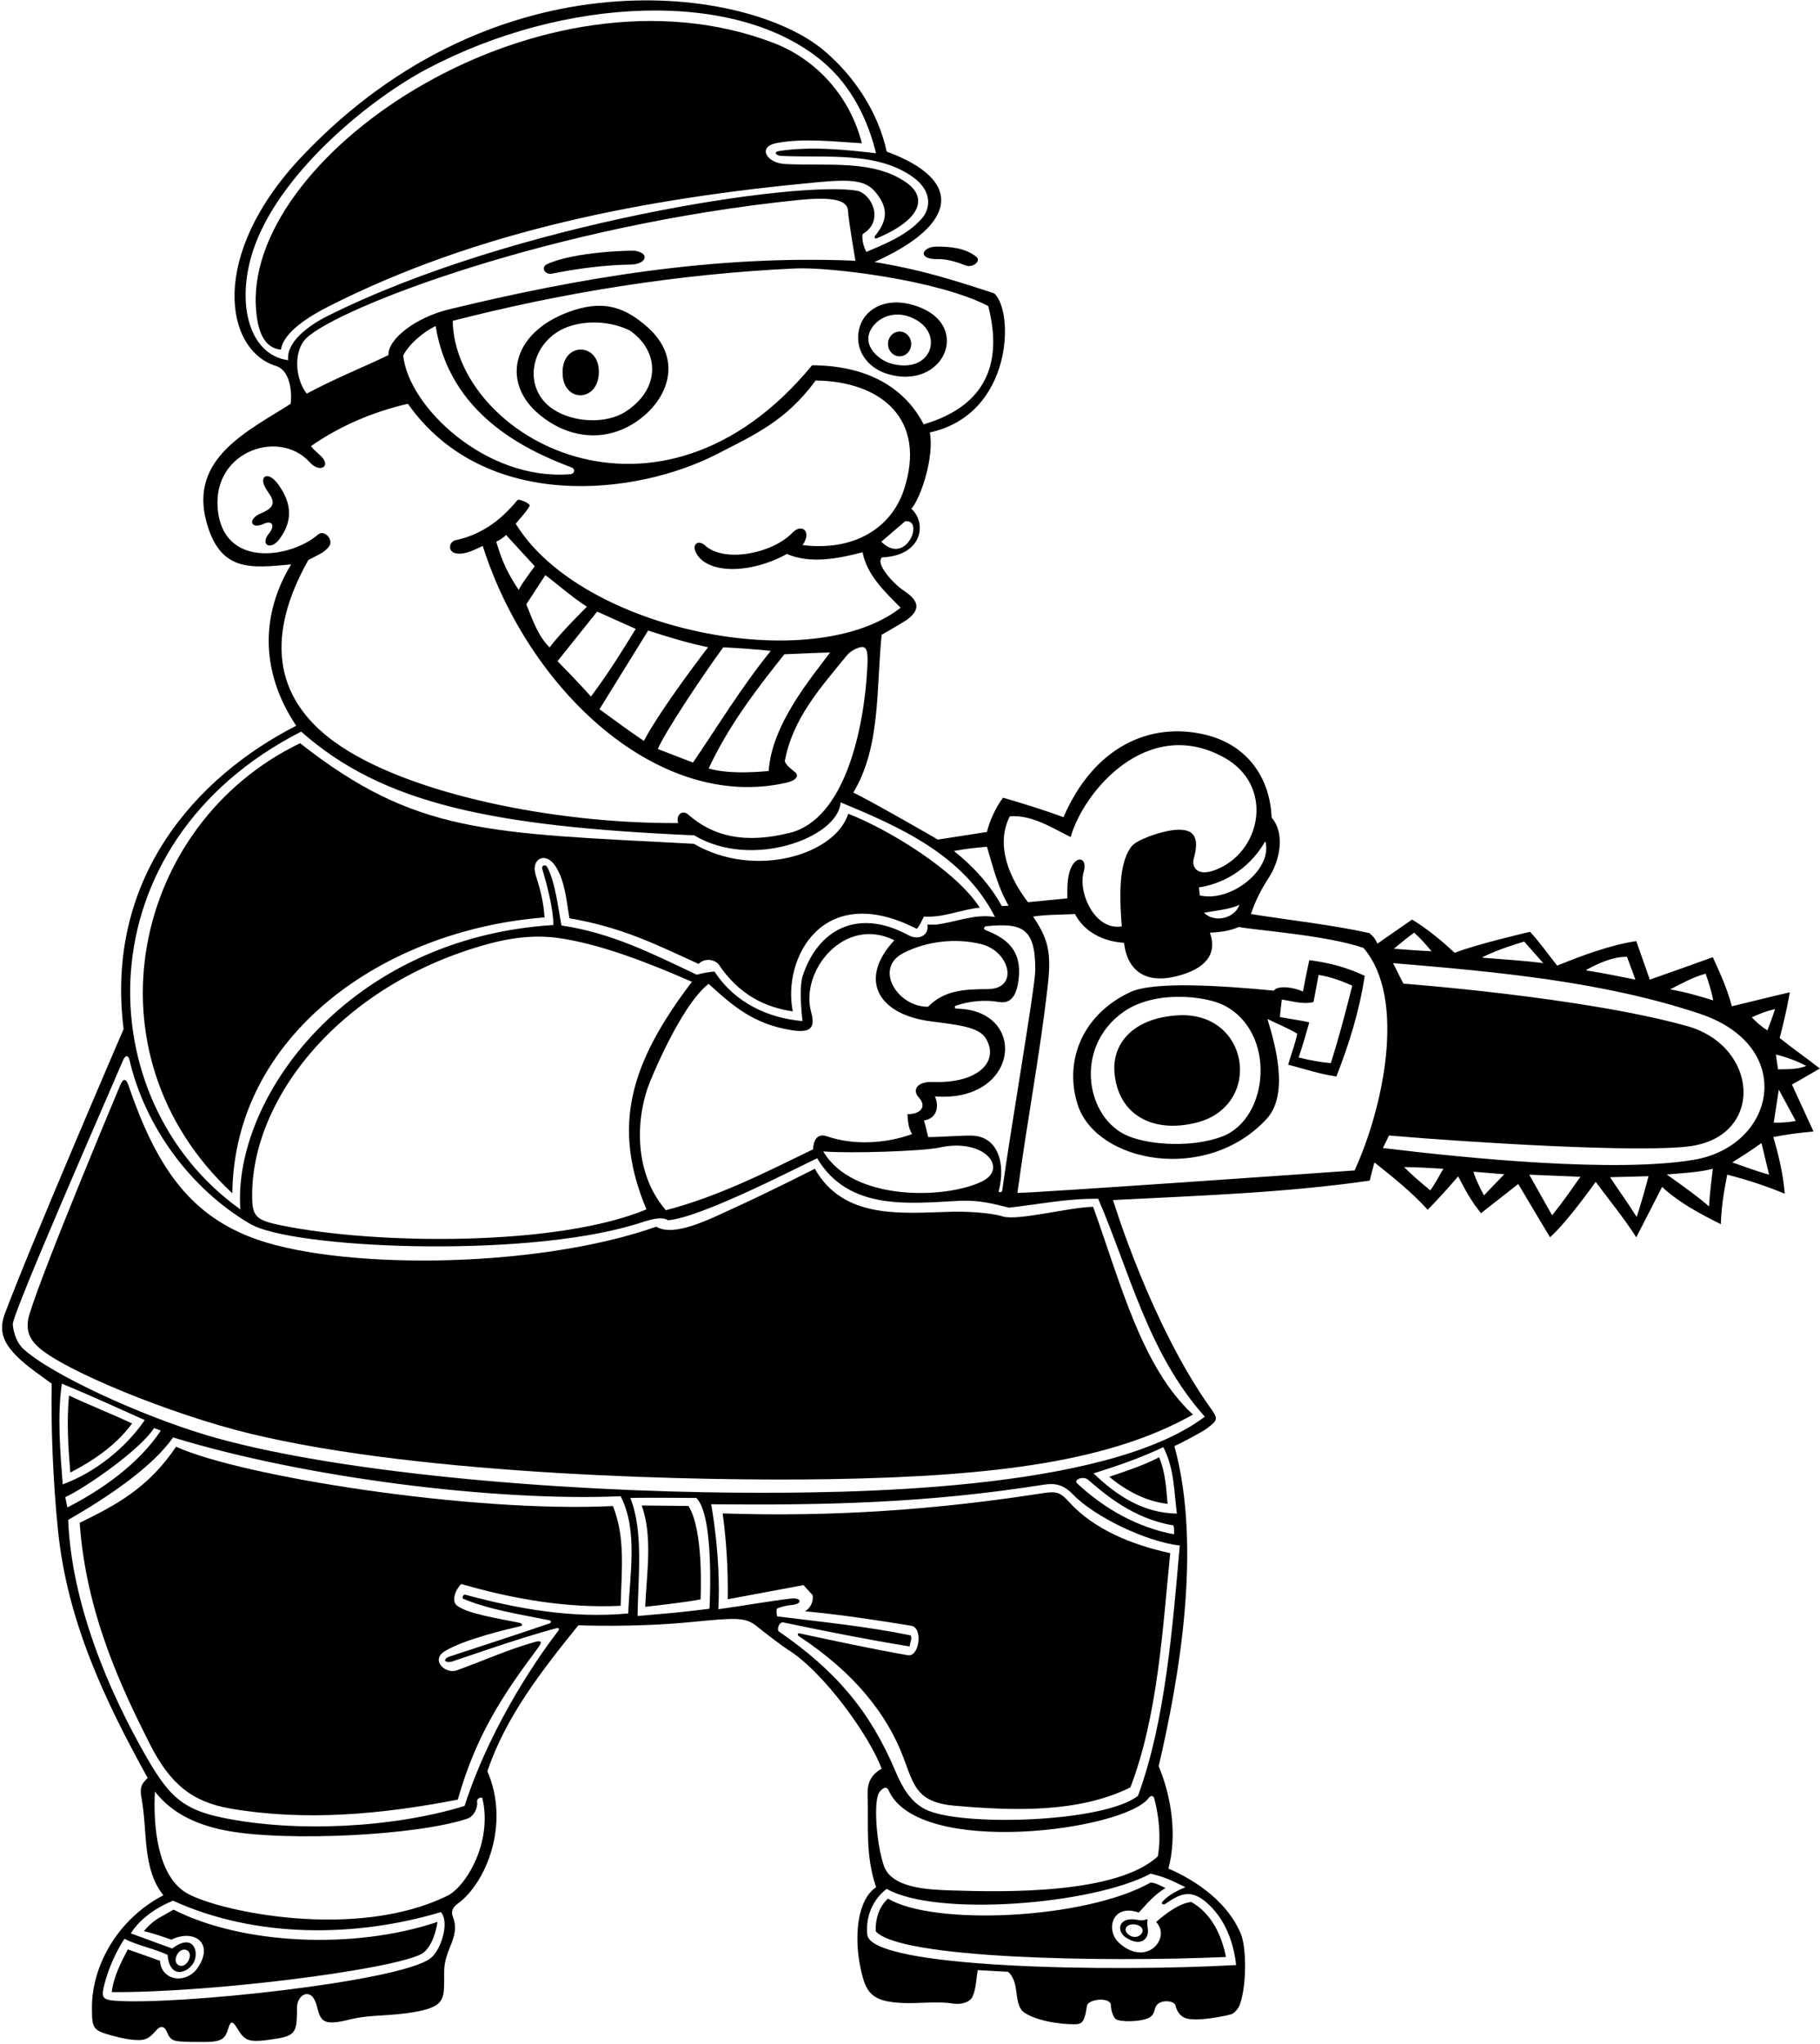 <?xml version="1.0" encoding="UTF-8"?>
<svg xmlns="http://www.w3.org/2000/svg" xmlns:xlink="http://www.w3.org/1999/xlink" width="554pt" height="622pt" viewBox="0 0 554 622" version="1.1">
<g id="surface1">
<path style=" stroke:none;fill-rule:nonzero;fill:rgb(0%,0%,0%);fill-opacity:1;" d="M 545.457 330.051 C 547.895 328.719 553.957 325.16 553.957 325.16 C 549.965 322.07 545.586 318.98 541.723 315.887 C 542.75 311.875 543.812 307.742 544.812 301.98 C 539.258 303.246 534.602 304.473 527.176 306.23 C 525.84 301.348 524.34 297.793 521.379 291.297 C 515.199 293.504 509.512 295.578 502.195 298.117 L 498.074 286.402 C 490.312 287.539 481.484 290.797 473.996 293.871 C 471.285 290.406 468.59 286.66 465.754 283.57 C 465.754 283.57 449.363 287.34 442.805 289.965 C 439.473 286.891 435.152 283.086 429.832 279.836 L 419.273 287.176 C 418.742 285.895 418.086 284.996 416.824 283.953 C 405.109 281.379 392.879 280.094 380.773 278.16 C 382.051 274.336 383.852 270.684 386.105 267.281 C 389.531 262.113 391.328 253.758 387.082 248.805 C 386.562 236.297 379.363 226.57 366.883 223.586 C 350.047 219.555 332.996 227.227 323.73 248.676 C 317.68 246.484 311.992 244.699 305.32 242.754 C 303.004 245.844 301.113 250.086 300.426 253.184 L 285.492 255.5 C 285.492 255.5 264.605 243.441 259.738 241.207 C 268.109 227.301 266.691 209.789 268.367 193.18 C 268.367 193.18 274.922 189.422 276.012 188.641 C 281.043 185.02 278.824 182.234 275.152 179.773 C 271.684 177.449 266.371 171.473 268.492 169.617 C 280.824 169.145 282.199 159.16 277.426 154.84 C 280.41 151.324 284.441 138.84 283.023 131.605 C 308.363 126.105 308.777 94.66 302.617 89.27 C 290.77 85.406 280.945 82.164 266.176 79.742 C 291.551 68.398 293.555 54.82 269.91 46.137 C 267.395 34.441 260.242 23.301 250.734 15.316 C 227.488 -4.195 151.324 -14.961 92.094 47.402 C 63.16 77.863 68.547 106.645 84.004 111.367 C 87.688 112.492 89.004 117.703 88.488 122.879 C 75.688 131.078 57.562 139.336 62.824 158.766 C 66.969 174.055 76.148 172.926 88.625 171.758 C 79.617 186.562 78.918 204 90.16 220.863 C 59.723 236.426 31.895 267.211 37.625 313.16 C 37.625 313.16 9.266 378.953 1.492 399.746 C -0.047 403.871 0.355 407.285 3.68 411.184 C 7 415.078 11.418 417.863 15.738 421.086 C 15.484 433.484 16.094 450.605 17.668 465.883 C 20.516 493.551 31.969 517.598 44.965 541.09 C 42.801 543.039 42.531 544.328 43.125 547.523 C 44.926 557.27 43.266 568.738 49.73 576.758 C 34.895 584.578 27.957 599.172 27.988 610.875 C 28.008 617.18 28.098 617.852 34.016 619.449 C 35.789 619.926 37.562 620.383 39.375 620.621 C 43.887 621.215 45.105 620.719 47.531 617.902 C 48.922 616.285 50.102 616.59 50.852 618.457 C 51.77 620.742 52.715 621.102 55 621.266 C 57.359 621.438 59.969 621.438 62.375 621.418 C 67.766 621.379 68.574 620.309 69.512 617.219 C 70.262 614.738 70.883 615.074 72.359 617.492 C 74.672 621.285 75.793 621.77 84.355 620.379 C 90.371 619.402 90.348 617.762 90.414 610.875 C 90.457 606.84 94.969 604.434 96.461 610.539 C 97.633 615.336 98.484 616.586 106.723 614.516 C 111.285 613.371 116.324 613.449 121.121 612.965 C 135.223 611.535 135.109 609.023 135.203 603 C 135.262 599.312 134.789 597.852 137.031 592.402 C 138.223 589.504 139.219 586.605 137.801 583.195 C 137.16 581.395 138.094 580.234 139.43 579.254 C 147.914 573.016 155.359 555.133 148.359 539.031 C 153.898 522.547 164.715 508.645 176.047 494.609 C 176.047 494.609 192.746 495.305 209.652 493.691 C 223.738 492.352 226.816 491.93 230.496 495.004 C 232.641 496.789 238.449 501.164 239.676 501.922 C 250.695 508.703 264.703 528.32 268.367 538.258 C 264.754 540.281 263.977 542.977 264.098 546.5 C 264.43 556.082 263.352 564.535 266.691 574.309 C 260.852 578.203 259.953 589.492 261.938 598.891 C 263.539 606.492 265.23 609.145 274.879 609.559 C 279.754 609.77 285.234 608.953 290.027 609.715 C 292.758 610.148 295.27 609.246 296.004 607.684 C 297.125 605.297 297.145 602.324 297.594 599.547 L 306.863 600.062 C 308.566 601.617 309.078 603.766 309.352 606.02 C 309.824 609.922 310.348 611.625 312.094 612.676 C 317.465 615.91 326.449 616.164 327.98 615.977 C 329.574 615.777 330.234 614.723 330.859 610.438 C 331.172 608.324 338.066 607.594 338.156 610.242 C 338.227 612.297 339.039 614.043 339.703 614.516 C 340.75 615.254 346.477 615.418 349.32 614.238 C 350.816 613.621 351.262 612.668 351.566 611.305 C 352.258 608.215 357.391 608.676 357.781 610.242 C 358.289 612.277 359.27 613.43 360.543 614.031 C 363.84 615.59 374.508 613.203 375.059 612.883 C 376.227 612.203 377.113 610.957 377.508 609.754 C 379.539 603.57 379.371 592.586 377.734 588.578 C 373.895 579.199 364.637 572.52 355.664 568.645 C 358.367 558.473 356.566 546.758 352.703 537.484 C 358.859 510.973 365.977 471.102 357.48 440.07 C 359.703 439.105 366.008 435.742 367.418 434.68 C 370.805 432.121 370.785 431.738 368.469 428.488 C 350.23 402.914 338.797 365.203 338.797 365.203 C 363.938 363.906 391.332 363.016 416.953 359.281 C 417.34 357.602 417.699 356.16 418.371 353.742 C 424.164 358.379 429.703 362.758 434.594 368.164 C 438.484 364.109 440 362.441 443.867 357.992 C 446.066 362.223 447.848 365.602 450.82 369.195 L 462.148 360.312 C 465.238 365.59 471.816 376.523 471.816 376.523 C 477.098 371.887 485.715 359.668 485.715 359.668 C 489.836 365.203 494.469 370.867 498.074 376.535 L 505.93 361.211 C 511.207 366.105 517.645 369.453 523.824 372.543 C 523.953 367.52 524.691 362.852 525.758 357.477 C 531.809 359.023 537.73 360.953 543.27 363.273 C 542.766 357.344 541.555 352.066 539.793 346.02 C 544.027 345.199 547.535 344.766 552.023 344.344 C 549.703 339.336 547.742 334.953 545.457 330.051 Z M 549.836 324.387 C 547.262 325.414 544.301 325.414 541.211 325.414 L 540.566 320.91 C 543.785 321.684 546.875 322.84 549.836 324.387 Z M 519.191 296.316 C 520.094 298.891 520.992 301.727 521.508 304.43 C 517.379 303.172 512.883 301.855 508.375 301.082 C 511.98 299.277 515.328 297.348 519.191 296.316 Z M 482.887 295.145 C 486.562 293.133 490.84 291.164 495.242 291.164 L 497.816 298.117 C 493.105 297.18 488.027 296.121 483.004 295.344 C 482.879 295.324 482.797 295.191 482.887 295.145 Z M 451.387 291.215 C 456.387 288.852 459.945 287.789 463.953 286.531 L 469.746 293.098 C 463.977 292.344 457.59 291.961 451.43 291.465 C 451.27 291.449 451.242 291.281 451.387 291.215 Z M 430.477 283.828 C 432.602 285.801 434.016 287.379 435.754 289.492 C 432.074 289.309 428.215 289.047 424.297 288.719 C 426.738 286.746 428.414 285.242 430.477 283.828 Z M 365.191 272.488 C 365.191 271.965 365.059 270.82 364.938 270.051 C 371.172 269.16 379.703 265.441 385.152 256.016 C 387.559 264.332 374.852 274.746 365.191 272.488 Z M 377.297 275.328 C 375.699 279.719 369.543 280.84 366.48 277.773 C 369.953 277.105 374.457 276.762 377.297 275.328 Z M 307.379 248.418 C 314.203 247.902 320.359 252.039 325.906 254.727 C 329.797 240.934 349.238 217.656 372.57 230.504 C 387.656 238.812 384.195 258.371 370.977 264.316 C 364.246 267.344 362.688 263.711 363.383 261.254 C 365.301 254.504 363.371 251.562 356.129 252.762 C 352.621 253.34 345.887 255.566 344.324 257.711 C 341.27 261.898 340.414 269.102 341.465 281.914 C 333.312 283.324 328.047 271.672 329.871 265.34 C 331.141 260.926 327.652 260.16 325.93 264.273 C 324.785 267.008 324.891 270.469 324.891 273.398 L 312.914 274.555 C 307.379 267.348 302.871 257.301 307.379 248.418 Z M 295.664 345.586 C 292.551 345.535 284.074 346.148 282.527 346.02 C 282.145 344.344 281.727 342.594 281.242 340.996 C 285.336 340.312 285.863 336.633 284.59 333.656 C 310.238 335.66 313.137 307.449 291.336 306.953 C 290.574 306.938 290.316 306.297 291.016 306.047 C 295.043 304.602 300.012 304.203 304.016 304.922 C 308.246 305.676 309.586 302.051 310.066 298.047 C 311.129 289.117 306.398 285.566 299.984 283.035 C 299.211 282.73 299.477 281.941 300.352 281.855 C 311.07 280.836 315.23 282.309 315.129 295.336 C 315.09 300.398 307.5 344.344 305.066 362.344 C 304.992 362.895 303.871 362.984 304.016 362.422 C 306.16 354.082 303.82 345.715 295.664 345.586 Z M 197.188 330.949 C 197.859 328.953 207.203 305.973 215.703 299.406 C 222.961 306.023 229.375 311.703 241.023 313.516 C 246.32 314.34 248.344 313.129 246.934 308.109 C 243.387 295.461 257.074 278.566 272.23 286.145 C 261.285 297.895 266.957 308.676 283.355 310.82 C 291.57 311.895 297.992 312.508 300.09 316.012 C 304.324 323.086 297.66 329.766 283.992 329.266 C 279.059 329.082 277.613 331.758 279.68 333.988 C 282.035 336.535 280.602 339.055 276.219 339.066 C 276.348 341.125 276.508 343.391 277.637 345.117 C 269.762 348.012 259.91 348.617 251.734 345.805 C 247.43 344.328 247.508 349.754 247.508 349.754 C 232.957 356.836 218.535 364.172 202.699 368.293 C 194.09 358.453 192.926 343.578 197.188 330.949 Z M 196.773 368.035 C 169.895 379.281 114.902 378.879 85.617 372.914 C 78.074 371.379 76.875 370.215 76.762 364.664 C 76.156 334.48 103.684 299.344 148.957 287.172 C 155.398 285.441 162.125 284.496 169.348 285.371 C 183.09 287.211 198.324 293.426 210.617 298.781 C 191.711 323.664 186.195 342.77 196.773 368.035 Z M 274.875 290.098 C 281.84 286.441 290.938 285.355 298.75 287.336 C 307.441 289.543 310.27 300.961 300.664 301.008 C 294.02 301.035 287.461 301.219 282.527 306.359 C 273.453 306.598 265.832 294.84 274.875 290.098 Z M 285.977 349.223 C 299.574 346.207 307.109 355.535 298.914 359.539 C 287.785 364.973 259.477 365.617 250.598 350.395 C 258.398 351.09 280.953 350.34 285.977 349.223 Z M 300.426 257.688 C 302.23 263.738 303.773 270.051 306.992 275.586 C 306.348 275.723 305.457 275.723 304.934 275.715 C 301.328 269.148 296.18 263.613 290.383 258.977 C 293.727 258.324 297.207 257.945 300.426 257.688 Z M 268.262 164.852 L 275.547 158.617 C 281.508 157.957 275.785 172.383 268.262 164.852 Z M 300.812 93.133 C 306.43 114.797 295.773 124.855 281.152 129.137 C 276.184 119.375 265.699 111.223 247.199 111.164 C 200.305 168.066 138.461 132.824 137.801 97.641 C 171.027 89.09 206.145 83.363 242.152 81.691 C 252.488 81.211 285.555 85.195 300.812 93.133 Z M 132.605 99.211 C 136.871 125.824 159.379 136.754 173.969 142.25 C 175.262 142.738 174.859 144.199 173.664 144.301 C 147.973 146.465 124.289 123.734 122.738 108.199 C 124.504 104.66 129.023 100.926 132.605 99.211 Z M 118.23 108.07 C 110.117 111.984 102.566 114.895 93.379 119.785 C 89.914 115.496 89.137 106.926 93.254 102.918 C 102.742 93.684 167.891 68.559 242.953 60.875 C 256.098 59.531 258.016 61.828 258.141 64.309 C 258.27 66.93 260.383 79.355 260.383 79.355 C 217.691 77.504 176.301 84.52 136.547 94.176 C 126.73 96.559 118.059 103.082 118.23 108.07 Z M 87.715 109.613 C 75.273 107.953 71.367 90.793 77.863 73.949 C 86.59 51.316 113.074 29.906 129.984 20.969 C 171.5 -0.973 224.113 -3.68 250.66 18.949 C 259.188 26.219 264.188 36.461 266.66 46.633 C 257.348 45.574 246.824 44.438 237.051 45.988 C 235.352 46.258 236.238 47.383 237.875 47.453 C 251.922 48.086 267.105 46.023 278.047 54 C 283.758 58.164 283.316 63.438 280.559 66.551 C 276.113 71.559 269.602 74.152 263.73 76.652 C 262.828 75.105 262.312 72.789 262.57 71.242 C 269.434 67.188 265.156 58.824 260.879 58.055 C 242.953 54.836 156.395 67.832 99.707 96.164 C 93.727 99.152 87.121 104.141 87.715 109.613 Z M 93.844 170.449 C 96.188 169.086 98.523 168.43 100.141 166.34 C 101.699 164.324 98.762 160.992 96.758 162.715 C 88.691 169.648 69.262 172.789 66.516 156.691 C 63.289 137.801 84.676 130.031 94.293 140.684 C 97.367 144.09 100.863 141.938 97.781 138.883 C 96.719 137.828 95.355 136.793 94.668 135.754 C 103.551 129.57 113.594 125.324 124.152 122.879 C 147.527 155.949 193.523 150.953 218.383 138.121 C 229.449 132.41 239.242 128.152 248.277 115.797 C 268.297 116.031 282.211 127.621 275.145 149.047 C 271.305 160.699 259.98 167.82 244.285 165.883 C 247.23 161.828 244.105 159.07 241.164 162.156 C 235.23 168.367 220.594 171.41 214.648 166.02 C 212.605 164.16 210.559 165.57 211.805 168.098 C 215.078 174.746 228.273 174.781 239.523 168.586 C 246.734 171.676 255.102 170.004 262.57 168.07 C 263.859 174.895 269.137 179.918 274.16 184.938 C 247.406 205.902 177.051 192.148 156.977 159.383 C 158.039 158.023 160.152 155.895 161.23 153.949 C 161.59 153.301 157.957 151.664 157.512 152.203 C 153.262 157.285 147.621 162.484 138.68 164.395 C 136.637 164.832 136.105 168 138.984 168.434 C 141.633 168.828 144.363 167.34 146.945 166.141 C 160.91 210.094 200.523 247.039 239.305 238.203 C 242.781 237.41 242.895 236.02 242.305 235.23 C 241.273 234.328 239.395 233.094 238.879 231.68 C 241.277 218.723 249.496 209.559 257.93 199.277 C 258.617 198.438 260.238 197.406 261.664 197.02 C 263.812 196.441 264.27 197.98 264.035 202.684 C 263.07 222.34 256.98 249.328 240.445 253.445 C 226.637 256.883 217.105 254.547 209.48 247.879 C 207.629 246.258 205.652 248.137 206.434 250.477 C 168.852 250.727 123.695 241.551 101.887 225.824 C 82.723 212 81.262 192.816 93.844 170.449 Z M 166 175.023 C 169.508 177.621 174.129 181.75 178.656 184.637 C 178.656 184.637 170.637 192.52 167.289 197.027 C 163.812 193.551 162.281 189.027 160.207 183.91 Z M 157.891 179.531 C 154.648 174.637 152.891 171.078 151.062 164.875 C 151.84 164.488 153.535 163.43 154.027 162.793 L 162.781 172.32 C 160.805 175.023 159.176 177.086 157.891 179.531 Z M 181.762 186.121 L 193.52 191.387 C 189.012 198.723 185.156 204.898 179.879 211.98 C 176.398 207.988 169.703 201.211 169.703 201.211 Z M 197.289 191.891 C 202.824 193.695 209.75 195.801 215.543 196.961 C 215.543 196.961 201.266 215.441 195.988 225.484 C 191.609 222.523 186.73 218.934 182.48 215.84 C 185.793 210.516 197.289 191.891 197.289 191.891 Z M 220.156 196.988 C 225.051 197.246 229.738 197.559 234.629 198.07 C 225.746 209.016 218.664 220.734 210.938 232.066 L 200.25 227.945 C 202.121 223.27 213.719 205.746 220.156 196.988 Z M 238.758 199.109 C 241.16 199.043 250.105 198.582 252.664 198.578 C 247.242 205.906 234.887 220.348 233.984 234.641 C 228.191 235.156 221.109 235.414 215.703 233.867 C 221.754 220.992 229.617 210.57 238.758 199.109 Z M 91.676 222.645 C 116.465 244.652 150.152 251.535 211.324 254.211 C 228.805 264.742 255.219 254.906 255.875 244.168 C 273.516 251.508 293.215 260.008 302.871 279.062 C 296.691 278.031 291.027 280.609 284.977 281.379 L 282.27 281.379 C 282.934 284.387 279.84 286.395 276.527 284.602 C 261.047 276.203 248.98 282.918 244.363 296.898 C 243.027 300.945 244.285 310.738 244.285 310.738 C 233.859 309.836 223.688 305.199 217.504 295.672 C 216.219 295.695 213.391 296.242 212.105 296.629 C 198.453 290.188 186.344 283.953 170.895 281.637 C 169.938 276.547 169.031 268.418 166.574 263.871 C 166.047 262.898 164.754 263.379 165.062 264.414 C 166.418 269.012 168.445 276.465 168.445 281.508 C 105.98 285.355 70.746 334.203 73.164 368.035 C 26.672 334.945 24.621 256.879 91.676 222.645 Z M 18.828 421.086 C 27.324 424.562 35.695 428.426 44.066 432.16 C 38.141 440.785 28.871 448.125 19.086 451.73 C 18.328 441.664 17.41 431 18.828 421.086 Z M 19.859 455.594 C 24.969 453.406 42.246 441.703 46.898 434.605 C 47.734 434.848 48.312 435.121 48.957 435.379 C 42.133 445.551 31.086 453.328 20.527 458.734 C 20.262 457.906 20.109 456.504 19.859 455.594 Z M 130.875 596.074 C 120.855 603.184 53.578 610.289 34.992 608.863 C 31.062 608.562 30.812 607.703 31.75 604 C 33.844 595.762 37.898 590.02 37.898 590.02 C 41.891 592.078 46.898 592.98 51.02 594.91 C 51.609 602.359 57.082 600.52 58.91 597.309 C 60.738 594.098 58.922 588.016 52.434 592.98 L 39.816 588.367 C 44.105 581.496 52.691 578.43 52.691 578.43 C 77.543 589.762 107.801 589.762 134.195 581.906 C 136.965 584.906 134.23 593.695 130.875 596.074 Z M 56.711 593.414 C 59.172 594.301 56.965 599.086 54.555 598.145 C 52.105 597.184 54.211 592.52 56.711 593.414 Z M 136.203 576.91 C 108.262 590.621 66.734 581.676 57.02 576.215 C 47.766 571.016 46.609 555.199 47.156 545.211 C 52.656 552.293 60.805 555.703 69.992 557.293 C 87.742 560.371 126.559 558.66 142.238 553.465 C 144.145 552.836 145.504 550.312 145.219 548.254 C 145.07 547.188 146.715 546.73 146.832 547.23 C 150.02 560.766 141.727 574.199 136.203 576.91 Z M 191.238 491.004 C 174.008 492.637 157.012 489.477 141.496 485.262 C 141.129 485.16 140.488 486.316 140.988 486.527 C 148.871 489.875 158.578 491.324 167.281 493.098 C 167.848 493.215 167.824 493.844 167.262 494.035 C 156.52 497.73 147.098 500.711 136.945 504.078 C 134.914 504.754 134.918 506.172 137.484 505.68 C 138.047 505.57 158.703 498.234 169.492 495.473 C 169.961 495.352 170.488 495.57 169.855 496.391 C 165.77 501.688 149.953 523.211 141.406 549.59 C 119.852 556.227 90.145 557.781 67.816 553.176 C 56.121 550.766 51.766 547.023 45.141 535.668 C 32.922 514.715 21.738 487.707 20.758 462.547 C 33.27 455.32 46.402 446.391 52.691 437.438 C 92.602 449.703 150.797 456.988 188.922 455.336 C 194.328 465.895 191.625 479.414 191.238 491.004 Z M 215.961 489.578 C 207.75 490.633 201.797 491.133 194.07 491.773 C 194.176 480.602 195.996 466.176 191.875 455.871 C 194.27 455.73 211.969 455.852 211.969 455.852 C 217.609 461.449 215.961 489.578 215.961 489.578 Z M 360.816 574.309 C 358.594 575.277 355.867 576.531 353.934 578.621 C 353.289 579.316 354.004 579.863 354.781 579.34 C 359.422 576.215 362.711 574.512 368.18 579.816 C 373.07 584.562 375.555 591.281 376.266 598.004 C 338.59 600.129 264.988 599.066 263.988 588.73 C 263.473 583.195 265.66 578.043 269.91 574.824 C 284.777 583.34 332.191 579.77 350.258 570.191 C 354.656 571.297 356.211 572.023 360.816 574.309 Z M 352.445 564.91 C 339.883 576.531 305.574 575.828 289.344 575.289 C 282.516 575.059 271.328 574.629 269.023 567.719 C 266.699 560.742 265.902 548.391 267.559 545.602 C 268.18 544.547 269.77 543.203 270.469 544.793 C 279.535 565.402 342.695 557.066 349.742 547.055 C 350.238 546.352 351.121 546.422 351.34 547.246 C 352.805 552.844 353.457 559.074 352.445 564.91 Z M 346.395 546.5 C 336.016 554.688 292.211 555.941 281.688 550.629 C 277.051 548.289 274.57 543.746 272.527 538.918 C 264.875 520.855 254.613 508.586 237.113 496.504 C 236.301 495.941 237.234 493.488 238.391 493.73 C 251.246 496.41 263.996 498.961 276.863 501.047 C 276.992 500.016 277.637 498.855 277.25 497.699 C 264.246 494.992 250.082 493.578 236.562 491.902 C 236.375 491.195 236.301 490.297 236.434 489.586 C 237.777 488.914 239.473 488.586 241.039 488.434 C 244.402 488.105 244.027 486.094 240.723 486.484 C 233.43 487.348 226.465 488.656 218.656 489.719 C 219.504 473.68 216.477 457.781 216.477 457.781 C 250.688 458.098 281.871 457.504 317.586 451.84 C 321.051 451.289 323.629 451.68 326.664 454.84 C 333.09 461.539 348.863 469.168 359.121 470.344 C 356.91 495.234 354.738 523.832 346.395 546.5 Z M 331.16 450.281 C 336.047 454.469 344.773 462.184 357.211 464.219 C 357.391 465.074 357.469 466.023 357.34 466.926 C 346.434 464.863 336.438 459.383 327.895 451.445 C 326.629 450.27 329.773 449.094 331.16 450.281 Z M 358.238 460.613 C 348.195 460.484 340.086 455.336 332.875 448.383 C 340.828 445.883 347.297 443.617 354.121 440.398 C 357.469 446.988 357.34 453.66 358.238 460.613 Z M 366.738 431.129 C 336.281 454.156 256.082 454.434 225.664 454.258 C 167.324 453.918 100.078 447.785 63.059 436.805 C 42.695 430.762 15.52 418.223 7.133 410.52 C 4.633 408.227 3.949 404.328 3.895 403.004 C 3.754 399.746 32.383 334.551 37.438 322.715 C 38.195 320.938 39.066 321.07 39.434 322.645 C 44.086 342.531 57.684 361.676 76.234 372.504 C 88.836 379.859 158.387 383.039 192.941 372.734 C 194.812 372.312 200.902 369.617 203.312 371.348 C 213 370.648 241.141 356.117 248.734 352.48 C 258.371 368.66 277.012 366.18 291.988 365.438 C 298.168 365.133 302.863 366.465 307.121 367.52 C 316.266 366.492 324.891 364.688 334.289 364.816 C 343.949 387.223 349.484 411.816 366.738 431.129 Z M 412.32 356.191 C 412.32 356.191 311.887 363.273 309.699 363.016 C 312.762 340.438 316.539 320.996 318.926 299.992 C 320.02 290.352 319.32 286.02 314.461 278.934 C 318.582 278.289 323.293 278.391 327.211 278.16 C 330.172 283.828 336.094 286.531 342.145 286.918 C 342.98 294.195 347.52 299.773 358.262 297.055 C 366.996 294.844 370.621 290.324 368.285 283.828 C 371.461 283.711 374.418 283.27 377.066 282.113 C 382.984 283.172 403.691 284.602 415.023 288.461 C 428.422 303.984 420.785 337.914 412.32 356.191 Z M 435.367 362.242 C 432.605 359.988 429.703 357.477 427.387 355.16 C 431.695 355.219 435.367 355.441 439.359 355.676 C 438.07 357.797 436.914 360.184 435.367 362.242 Z M 451.719 363.785 C 450.562 361.598 449.203 358.953 448.504 356.578 L 457.902 357.348 C 455.469 359.859 453.91 361.469 451.719 363.785 Z M 472.449 369.84 L 465.496 357.48 L 481.078 358.121 C 478.113 362.293 475.734 365.797 472.449 369.84 Z M 498.203 370.355 C 495.629 366.234 492.855 362.434 490.09 358.25 C 493.691 358.18 501.809 357.934 501.809 357.934 C 500.586 362.551 499.449 366.559 498.203 370.355 Z M 520.223 367.137 C 516.488 363.785 507.332 357.41 507.332 357.41 C 511.578 357.078 517.703 356.711 521.379 355.676 C 520.875 359.914 520.473 362.895 520.223 367.137 Z M 515.602 352.949 C 491.973 356.926 447.609 352.613 420.945 349.367 L 422.816 345.562 C 447.141 347.652 499.812 350.934 514.684 348.785 C 537.066 345.555 535.422 318.355 513.453 312.23 C 481.785 303.402 427.195 299.348 427.195 299.348 L 424.035 293.098 C 455.84 295.758 488.023 298.703 517.391 308.5 C 547.078 318.406 540.508 348.758 515.602 352.949 Z M 527.305 353.742 C 530.137 351.941 533.719 349.691 536.184 347.844 L 538.504 357.477 C 534.766 356.465 531.035 355.031 527.305 353.742 Z M 537.988 313.57 C 536.316 312.539 534.516 310.996 533.227 309.578 C 535.984 308.371 537.797 307.645 540.309 307.078 C 539.664 309.137 538.828 311.449 537.988 313.57 Z M 539.922 341.641 L 541.465 331.598 L 546.617 341.125 C 544.684 341.504 542.363 341.711 539.922 341.641 "/>
<path style=" stroke:none;fill-rule:nonzero;fill:rgb(0%,0%,0%);fill-opacity:1;" d="M 248.648 55.473 C 258.867 54.516 263.391 54.797 266.383 58.348 C 270.129 62.805 270.551 66.645 266.41 71.73 C 265.992 72.242 266.293 72.773 266.93 72.504 C 280.758 66.68 282.191 60.023 275.949 55.602 C 265.859 48.445 251.914 50.598 238.984 49.914 C 233.238 49.613 230.539 44.684 236.312 43.555 C 244.488 41.949 254.426 43.141 262.34 43.598 C 258.906 29.922 249.066 18.219 235.219 12.969 C 165.055 -13.637 75.797 45.953 77.867 92.832 C 78.184 99.996 79.977 105.891 85.527 106.395 C 86.312 101.035 94.152 96.215 100.234 93.141 C 145.707 70.156 196.199 60.379 248.648 55.473 "/>
<path style=" stroke:none;fill-rule:nonzero;fill:rgb(0%,0%,0%);fill-opacity:1;" d="M 285.664 78.863 C 288.902 78.781 292.59 80.277 293.953 80.793 C 296.152 81.621 298.77 79.387 297.168 78.121 C 293.785 75.445 289.262 75.027 284.996 75.047 C 280.668 75.07 278.965 79.027 285.664 78.863 "/>
<path style=" stroke:none;fill-rule:nonzero;fill:rgb(0%,0%,0%);fill-opacity:1;" d="M 167.988 83.277 C 175.805 81.742 184.008 80.621 192.004 80.516 C 196.504 80.453 198.09 77.215 193.398 76.32 C 192.617 76.172 175.062 76.477 166.535 80.383 C 164.566 81.285 165.793 83.711 167.988 83.277 "/>
<path style=" stroke:none;fill-rule:nonzero;fill:rgb(0%,0%,0%);fill-opacity:1;" d="M 269.676 113.645 C 287.707 119.559 296.934 97.551 277.023 92.574 C 269.23 90.625 263.148 94.207 261.645 99.66 C 259.754 106.496 264.211 111.855 269.676 113.645 Z M 265.328 99.875 C 267.637 96.227 273.211 93.965 279.113 97.48 C 287.336 102.371 283.098 114.016 271.113 110.598 C 267.66 109.613 261.996 105.141 265.328 99.875 "/>
<path style=" stroke:none;fill-rule:nonzero;fill:rgb(0%,0%,0%);fill-opacity:1;" d="M 197.07 99.535 C 190.473 93.707 184.23 91.348 174.789 94.363 C 156.242 100.289 152.453 115.551 163.289 125.379 C 172.074 133.344 184.008 135.078 193.934 128.164 C 203.586 121.445 207.984 109.18 197.07 99.535 Z M 190.414 125.281 C 184.539 129.066 174.691 128.656 168.48 124.617 C 158.176 117.914 161.707 102.508 174.246 99.016 C 180.02 97.406 186.562 98.047 191.754 100.602 C 200.887 106.953 201.078 118.414 190.414 125.281 "/>
<path style=" stroke:none;fill-rule:nonzero;fill:rgb(0%,0%,0%);fill-opacity:1;" d="M 171.281 114.312 C 171.945 122.453 181.66 122.211 182.266 113.996 C 183.016 103.816 170.422 103.75 171.281 114.312 "/>
<path style=" stroke:none;fill-rule:nonzero;fill:rgb(0%,0%,0%);fill-opacity:1;" d="M 81.492 149.574 C 83.836 152.809 83.668 154.453 79.352 156.246 C 75.289 157.934 76.238 161.293 80.32 159.398 C 82.832 158.234 83.832 159.949 81.852 162.383 C 79.055 165.82 82.414 167.676 85.105 164.016 C 90.012 157.348 87.836 151.816 84.668 147.379 C 81.508 142.949 78.125 144.922 81.492 149.574 "/>
<path style=" stroke:none;fill-rule:nonzero;fill:rgb(0%,0%,0%);fill-opacity:1;" d="M 70.719 363.145 C 71.266 315.113 116.469 283.039 165.742 279.191 C 165.516 274.656 164.391 270.422 163.07 266.312 C 161.473 261.332 166.141 258.871 169.188 263.758 C 172.039 268.332 172.383 274.023 173.34 279.449 C 189.195 282.164 199.414 287.289 212.66 293.348 C 214.145 291.719 216.988 291.68 218.664 293.355 C 224.938 302.766 232.969 306.582 241.324 307.777 C 238.086 291.773 250.316 267.934 279.055 282.668 C 280.105 281.586 280.492 280.246 281.242 278.934 C 287.293 279.32 292.57 276.746 298.238 276.23 C 291.164 265.09 270.637 252.453 258.191 247.645 C 254.301 260.109 229.797 267.598 211.195 256.785 C 148.062 253.465 126.531 253.801 91.344 226.18 C 40.578 250.578 24.715 320.324 70.719 363.145 "/>
<path style=" stroke:none;fill-rule:nonzero;fill:rgb(0%,0%,0%);fill-opacity:1;" d="M 398.543 292.195 C 397.793 295.566 396.609 301.727 396.609 301.727 C 393.445 300.34 388.969 299.84 387.727 301.469 C 371.809 299.926 351.055 298.594 344.02 301.922 C 328.617 309.199 324.004 323.859 328.082 336.305 C 333.824 353.82 367.262 360.293 385.543 340.527 C 392.391 333.121 388.309 318.199 385.797 310.094 C 388.184 311.301 392.406 313.031 394.855 314.578 C 394.34 317.41 393.234 320.168 392.105 324 C 397.383 325.387 401.504 326.809 406.781 327.605 C 410.645 317.82 413.863 307.391 415.41 296.961 C 410.133 294.516 405.207 293.074 398.543 292.195 Z M 372.082 345.84 C 363.523 349.129 350.773 348.66 343.609 345.809 C 330.547 340.602 326.609 318.734 342.035 307.906 C 351.543 301.234 366.953 303.086 372.539 305.922 C 388.605 314.074 386.387 340.344 372.082 345.84 Z M 405.086 323.539 C 401.891 323.234 398.898 322.711 395.293 321.812 C 396.605 317.949 397.488 314.859 398.543 311.125 C 395.711 310.48 392.363 310.039 389.605 309.504 C 389.734 307.441 390.043 305.77 390.172 304.172 C 393.391 304.688 396.609 305.715 399.828 304.945 L 401.375 296.703 C 404.98 297.219 408.789 298.656 411.621 299.977 C 409.336 308.957 407.477 316.109 405.086 323.539 "/>
<path style=" stroke:none;fill-rule:nonzero;fill:rgb(0%,0%,0%);fill-opacity:1;" d="M 358.332 308.996 C 344.586 309.918 338.559 317.785 339.238 326.316 C 340.266 339.227 350.805 344.973 364.098 341.672 C 384.656 336.57 380.496 307.512 358.332 308.996 "/>
<path style=" stroke:none;fill-rule:nonzero;fill:rgb(0%,0%,0%);fill-opacity:1;" d="M 305.16 370.172 C 301.508 368.992 293.59 368.641 289.645 368.754 C 274.27 369.191 256.789 371.141 248.02 355.676 C 248.02 355.676 235.188 362.238 223.883 367.41 C 215.555 371.227 205.27 376.508 199.734 373.316 C 162.449 386.445 101.168 386.535 75.695 376.266 C 57.324 368.859 47.477 354.797 39.102 330.297 C 38.387 328.199 37.516 328.02 36.57 330.293 C 35.965 331.758 13.312 385.641 8.984 399.891 C 7.508 404.758 9.105 407.508 11.445 409.738 C 18.945 416.895 51.902 430.402 76.094 436.273 C 129.027 449.117 214.402 450.777 252.664 450.137 C 303.871 449.285 338.219 444.512 363.133 430.484 C 347.578 416.145 341.195 390.73 332.746 367.266 C 325.488 367.367 309.695 371.633 305.16 370.172 "/>
<path style=" stroke:none;fill-rule:nonzero;fill:rgb(0%,0%,0%);fill-opacity:1;" d="M 21.016 424.691 C 20.242 432.414 20.781 440.637 21.402 448.125 C 28.355 444.52 35.309 439.887 40.203 433.188 C 33.895 430.227 27.324 427.652 21.016 424.691 "/>
<path style=" stroke:none;fill-rule:nonzero;fill:rgb(0%,0%,0%);fill-opacity:1;" d="M 53.594 440.27 C 45.012 453.031 34.973 458.168 24.258 463.426 C 26.16 490.875 37.027 513.758 45.535 530.605 C 51.715 542.852 58.43 548.398 70.305 550.414 C 93.254 554.316 116.52 552.098 139.348 547.656 C 144.945 528.02 152.914 516.008 163.84 501.379 C 165.254 499.488 164.613 499.176 162.672 499.727 C 154.301 502.105 147.105 505.434 138.922 508.355 C 135.723 509.496 130.816 505.281 135.469 502.449 C 141.336 498.875 154.531 495.754 158.523 494.863 C 159.27 494.695 158.773 493.992 158.223 493.879 C 151.562 492.496 142.426 491.133 139.141 488.645 C 137.344 487.281 138.508 483.934 140.398 482.043 C 155.98 486.551 172.184 489.457 188.922 488.684 C 189.18 477.867 190.441 468.105 186.578 458.32 C 143.422 460.453 73.297 449.27 53.594 440.27 "/>
<path style=" stroke:none;fill-rule:nonzero;fill:rgb(0%,0%,0%);fill-opacity:1;" d="M 337.641 449.414 C 342.918 453.789 348.84 456.883 355.406 457.652 C 354.969 452.352 354.637 447.738 352.832 443.488 C 348.066 445.938 343.199 447.559 337.641 449.414 "/>
<path style=" stroke:none;fill-rule:nonzero;fill:rgb(0%,0%,0%);fill-opacity:1;" d="M 317.238 454.438 C 284.777 459.457 253.734 461.684 219.977 460.562 C 221.133 469.188 221.648 477.535 221.52 486.68 L 244.57 482.387 L 247.379 485.465 C 247.637 487.398 246.734 489.328 245.059 490.359 C 255.625 491.32 267.012 493.062 277.371 494.754 C 281.078 495.359 279.84 504.328 276.324 503.715 C 265.199 501.773 254.277 499.418 243.254 497.047 C 242.871 496.965 242.68 497.59 243.09 497.863 C 260.293 509.168 270.059 521.848 274.977 534.805 C 278.191 543.273 278.953 548.523 290.68 549.531 C 308.512 551.07 328.199 551.773 344.078 543.953 C 352.43 522.262 353.902 495.738 356.207 472.656 C 344.285 470.074 332.906 465.312 325.5 457.164 C 322.715 454.102 321.68 453.75 317.238 454.438 "/>
<path style=" stroke:none;fill-rule:nonzero;fill:rgb(0%,0%,0%);fill-opacity:1;" d="M 195.336 458.152 C 198.684 467.555 196.887 478.43 196.387 488.98 C 196.387 488.98 207.848 487.762 213.258 486.73 C 213.258 485.699 214.285 465.645 209.551 458.297 L 195.336 458.152 "/>
<path style=" stroke:none;fill-rule:nonzero;fill:rgb(0%,0%,0%);fill-opacity:1;" d="M 270.297 577.785 C 267.723 580.105 266.434 583.711 266.562 587.703 C 273.559 596.031 335.289 597.195 373.176 595.555 C 371.891 588.988 368.801 582.293 362.617 578.816 C 359.086 579.121 354.598 582.5 351.93 584.918 C 356.578 589.688 349.066 598.832 340.691 591.305 C 336.391 587.441 338.484 579.152 346.652 582.035 C 349.387 579.008 351.547 576.5 354.766 574.566 C 353.348 573.926 351.93 573.023 350.258 572.895 C 330.258 584.145 284.18 586.148 270.297 577.785 "/>
<path style=" stroke:none;fill-rule:nonzero;fill:rgb(0%,0%,0%);fill-opacity:1;" d="M 52.82 581.137 L 49.215 583.195 C 47.027 584.355 45.223 585.898 43.809 587.703 C 46.77 588.344 49.473 589.375 52.176 590.277 C 58.922 586.953 65.309 591.199 60.242 598.742 C 56.754 603.934 49.113 602.918 48.699 596.715 L 38.914 593.238 C 36.727 597.359 34.535 601.738 34.023 606.242 C 63.809 606.441 117.777 599.656 128.016 594.781 C 130.844 593.434 132.625 588.789 133.168 584.867 C 107.984 593.391 73.719 591.82 52.82 581.137 "/>
<path style=" stroke:none;fill-rule:nonzero;fill:rgb(0%,0%,0%);fill-opacity:1;" d="M 348.969 584.082 C 348.094 584.492 347.199 584.441 346.262 584.254 C 340.438 583.098 339.621 587.637 342.734 589.645 C 347.371 592.637 349.84 589.965 349.387 586.926 C 349.258 586.074 349.117 585.195 349.305 584.434 C 349.363 584.176 349.188 583.977 348.969 584.082 Z M 343.68 588.863 C 341.27 587.141 343.355 584.965 346.09 585.781 C 349.895 586.922 346.613 590.961 343.68 588.863 "/>
<path style=" stroke:none;fill-rule:nonzero;fill:rgb(0%,0%,0%);fill-opacity:1;" d="M 273.836 108.438 C 275.785 108.438 277.367 106.75 277.367 104.664 C 277.367 102.586 275.785 100.895 273.836 100.895 C 271.883 100.895 270.297 102.586 270.297 104.664 C 270.297 106.75 271.883 108.438 273.836 108.438 "/>
</g>
</svg>
